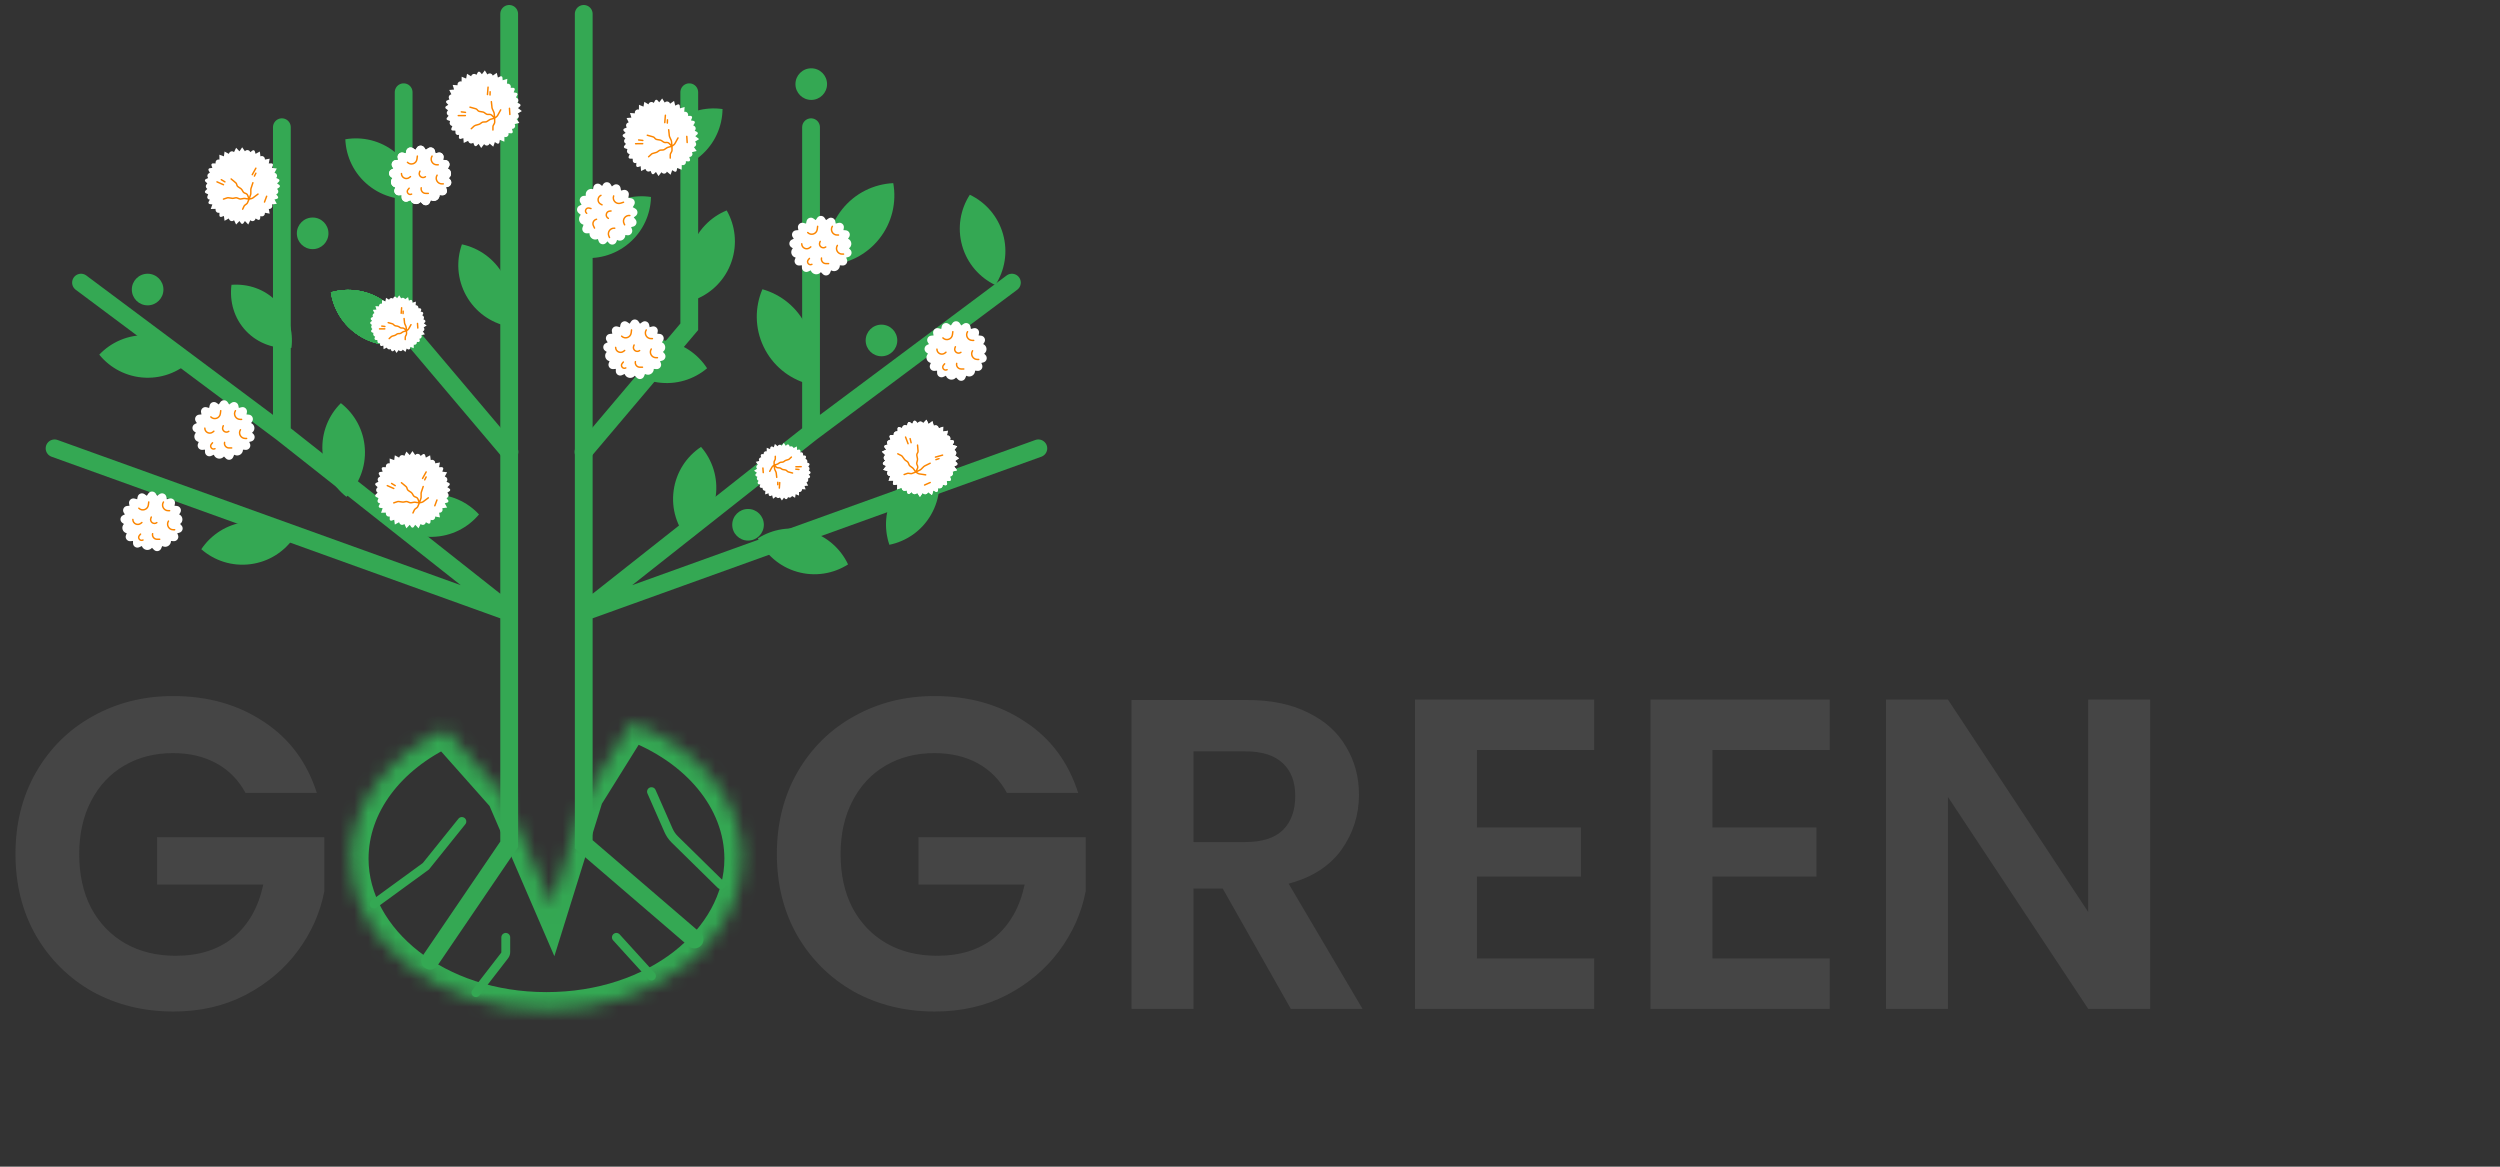 <svg width="180" height="84" viewBox="0 0 180 84" fill="none" xmlns="http://www.w3.org/2000/svg">
<rect x="0" y="0" width="180" height="84" fill="#333333" stroke="none"/>
<mask id="path-1-inside-1_116_424" fill="white">
<path fill-rule="evenodd" clip-rule="evenodd" d="M36.339 57.334L39.721 65.168L42.163 57.334L45.47 52.029C50.184 53.789 53.435 57.517 53.435 61.831C53.435 67.84 47.127 72.712 39.345 72.712C31.563 72.712 25.255 67.84 25.255 61.831C25.255 57.88 27.983 54.42 32.063 52.514L36.339 57.334Z"/>
</mask>
<path d="M39.721 65.168L38.546 65.675L39.915 68.846L40.943 65.548L39.721 65.168ZM36.339 57.334L37.514 56.826L37.433 56.638L37.297 56.484L36.339 57.334ZM42.163 57.334L41.077 56.656L40.99 56.796L40.941 56.953L42.163 57.334ZM45.47 52.029L45.918 50.83L44.938 50.465L44.385 51.352L45.47 52.029ZM32.063 52.514L33.02 51.665L32.387 50.951L31.521 51.355L32.063 52.514ZM40.896 64.66L37.514 56.826L35.164 57.841L38.546 65.675L40.896 64.66ZM40.941 56.953L38.499 64.787L40.943 65.548L43.385 57.714L40.941 56.953ZM44.385 51.352L41.077 56.656L43.249 58.011L46.556 52.706L44.385 51.352ZM45.023 53.228C49.412 54.867 52.156 58.217 52.156 61.831H54.715C54.715 56.816 50.956 52.711 45.918 50.83L45.023 53.228ZM52.156 61.831C52.156 66.845 46.748 71.432 39.345 71.432V73.991C47.507 73.991 54.715 68.835 54.715 61.831H52.156ZM39.345 71.432C31.943 71.432 26.535 66.845 26.535 61.831H23.975C23.975 68.835 31.184 73.991 39.345 73.991V71.432ZM26.535 61.831C26.535 58.518 28.831 55.436 32.605 53.674L31.521 51.355C27.134 53.404 23.975 57.241 23.975 61.831H26.535ZM37.297 56.484L33.02 51.665L31.106 53.364L35.382 58.183L37.297 56.484Z" fill="#34A853" mask="url(#path-1-inside-1_116_424)"/>
<path d="M42.029 44.069L74.761 32.281M42.029 44.069L58.395 31.148M42.029 44.069V1M42.029 44.069V60.788L50.008 67.643M72.857 20.349L58.395 31.148M58.395 31.148V9.16" stroke="#34A853" stroke-width="1.28" stroke-linecap="round"/>
<path d="M42.011 32.536L49.627 23.529V6.641" stroke="#34A853" stroke-width="1.28" stroke-linecap="round"/>
<path d="M36.661 44.069L3.929 32.281M36.661 44.069L20.295 31.148M36.661 44.069V1M36.661 44.069V60.788L30.967 69.166M5.833 20.349L20.295 31.148M20.295 31.148V9.16" stroke="#34A853" stroke-width="1.28" stroke-linecap="round"/>
<path d="M36.679 32.536L29.063 23.529V6.641" stroke="#34A853" stroke-width="1.28" stroke-linecap="round"/>
<path d="M26.935 65.088L30.664 62.37L33.255 59.147M51.9 63.697L48.589 60.444C48.396 60.255 48.242 60.031 48.133 59.785L46.907 56.998M46.907 70.271L44.379 67.49M34.266 71.471L36.327 68.805C36.384 68.731 36.415 68.639 36.415 68.546V67.49" stroke="#34A853" stroke-width="0.637" stroke-linecap="round"/>
<circle cx="58.41" cy="6.056" r="1.138" fill="#34A853"/>
<circle cx="63.466" cy="24.513" r="1.138" fill="#34A853"/>
<circle cx="10.629" cy="20.847" r="1.138" fill="#34A853"/>
<circle cx="22.511" cy="16.8" r="1.138" fill="#34A853"/>
<circle cx="53.859" cy="37.784" r="1.138" fill="#34A853"/>
<path fill-rule="evenodd" clip-rule="evenodd" d="M59.619 19.088C59.372 17.716 59.695 16.249 60.632 15.073C61.567 13.898 62.923 13.254 64.314 13.186C64.561 14.557 64.238 16.024 63.302 17.201C62.366 18.376 61.01 19.02 59.619 19.088Z" fill="#34A853"/>
<path fill-rule="evenodd" clip-rule="evenodd" d="M71.665 20.525C70.538 19.987 69.641 18.985 69.275 17.689C68.909 16.393 69.149 15.07 69.827 14.022C70.954 14.56 71.852 15.562 72.218 16.858C72.584 18.154 72.343 19.477 71.665 20.525Z" fill="#34A853"/>
<path fill-rule="evenodd" clip-rule="evenodd" d="M23.825 21.048C25.025 20.703 26.361 20.856 27.495 21.582C28.629 22.308 29.328 23.458 29.516 24.692C28.317 25.037 26.98 24.883 25.846 24.157C24.712 23.431 24.014 22.282 23.825 21.048Z" fill="#34A853"/>
<path fill-rule="evenodd" clip-rule="evenodd" d="M23.825 21.048C25.025 20.703 26.361 20.856 27.495 21.582C28.629 22.308 29.328 23.458 29.516 24.692C28.317 25.037 26.98 24.883 25.846 24.157C24.712 23.431 24.014 22.282 23.825 21.048Z" fill="#34A853"/>
<path fill-rule="evenodd" clip-rule="evenodd" d="M23.825 21.048C25.025 20.703 26.361 20.856 27.495 21.582C28.629 22.308 29.328 23.458 29.516 24.692C28.317 25.037 26.98 24.883 25.846 24.157C24.712 23.431 24.014 22.282 23.825 21.048Z" fill="#34A853"/>
<path fill-rule="evenodd" clip-rule="evenodd" d="M23.825 21.048C25.025 20.703 26.361 20.856 27.495 21.582C28.629 22.308 29.328 23.458 29.516 24.692C28.317 25.037 26.98 24.883 25.846 24.157C24.712 23.431 24.014 22.282 23.825 21.048Z" fill="#34A853"/>
<path fill-rule="evenodd" clip-rule="evenodd" d="M23.825 21.048C25.025 20.703 26.361 20.856 27.495 21.582C28.629 22.308 29.328 23.458 29.516 24.692C28.317 25.037 26.98 24.883 25.846 24.157C24.712 23.431 24.014 22.282 23.825 21.048Z" fill="#34A853"/>
<path fill-rule="evenodd" clip-rule="evenodd" d="M23.825 21.048C25.025 20.703 26.361 20.856 27.495 21.582C28.629 22.308 29.328 23.458 29.516 24.692C28.317 25.037 26.98 24.883 25.846 24.157C24.712 23.431 24.014 22.282 23.825 21.048Z" fill="#34A853"/>
<path fill-rule="evenodd" clip-rule="evenodd" d="M23.825 21.048C25.025 20.703 26.361 20.856 27.495 21.582C28.629 22.308 29.328 23.458 29.516 24.692C28.317 25.037 26.98 24.883 25.846 24.157C24.712 23.431 24.014 22.282 23.825 21.048Z" fill="#34A853"/>
<path fill-rule="evenodd" clip-rule="evenodd" d="M23.825 21.048C25.025 20.703 26.361 20.856 27.495 21.582C28.629 22.308 29.328 23.458 29.516 24.692C28.317 25.037 26.98 24.883 25.846 24.157C24.712 23.431 24.014 22.282 23.825 21.048Z" fill="#34A853"/>
<path fill-rule="evenodd" clip-rule="evenodd" d="M20.983 25.051C21.136 23.851 20.794 22.631 19.934 21.726C19.074 20.821 17.873 20.416 16.667 20.507C16.514 21.707 16.856 22.927 17.716 23.832C18.576 24.738 19.776 25.143 20.983 25.051Z" fill="#34A853"/>
<path fill-rule="evenodd" clip-rule="evenodd" d="M54.568 38.762C55.62 38.09 56.945 37.857 58.239 38.23C59.532 38.604 60.529 39.508 61.06 40.637C60.008 41.309 58.683 41.542 57.39 41.168C56.096 40.794 55.1 39.891 54.568 38.762Z" fill="#34A853"/>
<path fill-rule="evenodd" clip-rule="evenodd" d="M64.035 39.224C65.258 38.974 66.372 38.219 67.04 37.051C67.709 35.882 67.796 34.54 67.391 33.359C66.168 33.609 65.055 34.364 64.386 35.533C63.717 36.701 63.631 38.043 64.035 39.224Z" fill="#34A853"/>
<path fill-rule="evenodd" clip-rule="evenodd" d="M50.909 26.516C49.956 27.322 48.673 27.729 47.342 27.531C46.01 27.332 44.902 26.57 44.225 25.521C45.178 24.715 46.46 24.308 47.792 24.506C49.124 24.704 50.232 25.468 50.909 26.516Z" fill="#34A853"/>
<path fill-rule="evenodd" clip-rule="evenodd" d="M13.902 25.794C13.114 24.826 11.929 24.188 10.583 24.136C9.237 24.084 8.007 24.63 7.147 25.535C7.935 26.504 9.12 27.142 10.466 27.194C11.812 27.245 13.042 26.7 13.902 25.794Z" fill="#34A853"/>
<path fill-rule="evenodd" clip-rule="evenodd" d="M14.493 39.544C15.188 38.507 16.31 37.763 17.645 37.587C18.98 37.412 20.255 37.842 21.195 38.664C20.499 39.701 19.378 40.445 18.043 40.62C16.708 40.796 15.433 40.367 14.493 39.544Z" fill="#34A853"/>
<path fill-rule="evenodd" clip-rule="evenodd" d="M24.542 29.026C25.527 29.794 26.19 30.965 26.27 32.309C26.35 33.653 25.831 34.894 24.945 35.772C23.96 35.005 23.297 33.834 23.217 32.489C23.137 31.146 23.655 29.905 24.542 29.026Z" fill="#34A853"/>
<path fill-rule="evenodd" clip-rule="evenodd" d="M24.863 10.028C24.914 11.275 25.481 12.496 26.528 13.343C27.574 14.19 28.886 14.491 30.116 14.281C30.066 13.033 29.499 11.813 28.452 10.966C27.405 10.118 26.094 9.818 24.863 10.028Z" fill="#34A853"/>
<path fill-rule="evenodd" clip-rule="evenodd" d="M27.731 37.209C28.532 36.251 29.725 35.629 31.071 35.595C32.417 35.561 33.64 36.122 34.488 37.039C33.688 37.997 32.494 38.619 31.148 38.653C29.802 38.687 28.579 38.126 27.731 37.209Z" fill="#34A853"/>
<path fill-rule="evenodd" clip-rule="evenodd" d="M41.697 18.531C41.724 17.283 42.269 16.052 43.3 15.185C44.331 14.319 45.637 13.995 46.871 14.182C46.843 15.431 46.299 16.662 45.268 17.528C44.237 18.394 42.931 18.718 41.697 18.531Z" fill="#34A853"/>
<path fill-rule="evenodd" clip-rule="evenodd" d="M50.123 21.54C49.504 20.456 49.338 19.121 49.776 17.847C50.215 16.574 51.167 15.624 52.322 15.15C52.94 16.235 53.106 17.57 52.668 18.843C52.23 20.116 51.277 21.066 50.123 21.54Z" fill="#34A853"/>
<path fill-rule="evenodd" clip-rule="evenodd" d="M49.56 38.872C48.743 37.928 48.32 36.65 48.503 35.316C48.685 33.982 49.435 32.865 50.475 32.176C51.293 33.12 51.715 34.397 51.533 35.731C51.35 37.065 50.6 38.182 49.56 38.872Z" fill="#34A853"/>
<path fill-rule="evenodd" clip-rule="evenodd" d="M46.89 12.248C46.906 10.999 47.439 9.764 48.462 8.888C49.485 8.012 50.788 7.675 52.023 7.851C52.007 9.1 51.474 10.335 50.452 11.211C49.429 12.087 48.126 12.424 46.89 12.248Z" fill="#34A853"/>
<path fill-rule="evenodd" clip-rule="evenodd" d="M36.548 23.494C35.328 23.231 34.223 22.463 33.567 21.287C32.912 20.111 32.84 18.768 33.258 17.592C34.478 17.855 35.583 18.622 36.239 19.799C36.894 20.974 36.966 22.318 36.548 23.494Z" fill="#34A853"/>
<path fill-rule="evenodd" clip-rule="evenodd" d="M58.144 27.63C58.692 26.349 58.706 24.847 58.059 23.491C57.411 22.136 56.234 21.204 54.894 20.825C54.346 22.106 54.331 23.607 54.979 24.963C55.627 26.319 56.804 27.251 58.144 27.63Z" fill="#34A853"/>
<path d="M30.019 10.629C30.145 10.438 30.425 10.438 30.55 10.629L30.658 10.791L30.823 10.674C31.012 10.541 31.275 10.646 31.32 10.873L31.353 11.042L31.54 10.992C31.769 10.931 31.982 11.132 31.934 11.364L31.904 11.51L32.074 11.524C32.316 11.544 32.448 11.817 32.312 12.019L32.237 12.131L32.244 12.135C32.524 12.263 32.558 12.646 32.306 12.822V12.822L32.401 12.918C32.573 13.093 32.491 13.388 32.254 13.45L32.102 13.49L32.156 13.62C32.249 13.841 32.073 14.082 31.834 14.06L31.652 14.044V14.044C31.653 14.352 31.333 14.557 31.054 14.427L31.018 14.41L30.948 14.58C30.86 14.792 30.584 14.845 30.425 14.681L30.285 14.537L30.257 14.565C30.044 14.784 29.677 14.713 29.56 14.431L29.551 14.41L29.37 14.494C29.158 14.593 28.916 14.438 28.916 14.205L28.917 14.044L28.735 14.06C28.496 14.082 28.32 13.841 28.413 13.62L28.468 13.49L28.445 13.484C28.15 13.407 28.049 13.04 28.263 12.822V12.822L28.15 12.743C27.948 12.602 27.975 12.295 28.199 12.193L28.332 12.131L28.257 12.019C28.122 11.817 28.253 11.544 28.495 11.524L28.665 11.51L28.635 11.364C28.587 11.132 28.801 10.931 29.029 10.992L29.216 11.042L29.25 10.873C29.294 10.646 29.558 10.541 29.746 10.674L29.912 10.791L30.019 10.629Z" fill="white"/>
<path d="M31.109 11.24V11.24C30.936 11.512 31.133 11.867 31.454 11.866L31.553 11.865" stroke="#34A853" stroke-width="0.106" stroke-linecap="round"/>
<path d="M31.471 12.613V12.613C31.298 12.885 31.494 13.24 31.816 13.239L31.915 13.238" stroke="#34A853" stroke-width="0.106" stroke-linecap="round"/>
<path d="M30.328 13.521V13.521C30.281 13.727 30.437 13.923 30.648 13.923L30.838 13.923" stroke="#34A853" stroke-width="0.106" stroke-linecap="round"/>
<path d="M29.336 11.687V11.687C29.571 11.927 29.98 11.79 30.022 11.456L30.05 11.238" stroke="#34A853" stroke-width="0.106" stroke-linecap="round"/>
<path d="M30.234 12.324L30.204 12.4C30.099 12.663 30.407 12.896 30.631 12.725V12.725" stroke="#34A853" stroke-width="0.106" stroke-linecap="round"/>
<path d="M29.459 13.551L29.374 13.653C29.226 13.831 29.431 14.083 29.636 13.976V13.976" stroke="#34A853" stroke-width="0.106" stroke-linecap="round"/>
<path d="M28.905 12.496V12.496C28.903 12.795 29.248 12.963 29.481 12.776L29.555 12.717" stroke="#34A853" stroke-width="0.106" stroke-linecap="round"/>
<path d="M30.019 10.629C30.145 10.438 30.425 10.438 30.55 10.629L30.658 10.791L30.823 10.674C31.012 10.541 31.275 10.646 31.32 10.873L31.353 11.042L31.54 10.992C31.769 10.931 31.982 11.132 31.934 11.364L31.904 11.51L32.074 11.524C32.316 11.544 32.448 11.817 32.312 12.019L32.237 12.131L32.244 12.135C32.524 12.263 32.558 12.646 32.306 12.822V12.822L32.401 12.918C32.573 13.093 32.491 13.388 32.254 13.45L32.102 13.49L32.156 13.62C32.249 13.841 32.073 14.082 31.834 14.06L31.652 14.044V14.044C31.653 14.352 31.333 14.557 31.054 14.427L31.018 14.41L30.948 14.58C30.86 14.792 30.584 14.845 30.425 14.681L30.285 14.537L30.257 14.565C30.044 14.784 29.677 14.713 29.56 14.431L29.551 14.41L29.37 14.494C29.158 14.593 28.916 14.438 28.916 14.205L28.917 14.044L28.735 14.06C28.496 14.082 28.32 13.841 28.413 13.62L28.468 13.49L28.445 13.484C28.15 13.407 28.049 13.04 28.263 12.822V12.822L28.15 12.743C27.948 12.602 27.975 12.295 28.199 12.193L28.332 12.131L28.257 12.019C28.122 11.817 28.253 11.544 28.495 11.524L28.665 11.51L28.635 11.364C28.587 11.132 28.801 10.931 29.029 10.992L29.216 11.042L29.25 10.873C29.294 10.646 29.558 10.541 29.746 10.674L29.912 10.791L30.019 10.629Z" fill="white"/>
<path d="M31.109 11.24V11.24C30.936 11.512 31.133 11.867 31.454 11.866L31.553 11.865" stroke="#FB8500" stroke-width="0.106" stroke-linecap="round"/>
<path d="M31.471 12.613V12.613C31.298 12.885 31.494 13.24 31.816 13.239L31.915 13.238" stroke="#FB8500" stroke-width="0.106" stroke-linecap="round"/>
<path d="M30.328 13.521V13.521C30.281 13.727 30.437 13.923 30.648 13.923L30.838 13.923" stroke="#FB8500" stroke-width="0.106" stroke-linecap="round"/>
<path d="M29.336 11.687V11.687C29.571 11.927 29.98 11.79 30.022 11.456L30.05 11.238" stroke="#FB8500" stroke-width="0.106" stroke-linecap="round"/>
<path d="M30.234 12.324L30.204 12.4C30.099 12.663 30.407 12.896 30.631 12.725V12.725" stroke="#FB8500" stroke-width="0.106" stroke-linecap="round"/>
<path d="M29.459 13.551L29.374 13.653C29.226 13.831 29.431 14.083 29.636 13.976V13.976" stroke="#FB8500" stroke-width="0.106" stroke-linecap="round"/>
<path d="M28.905 12.496V12.496C28.903 12.795 29.248 12.963 29.481 12.776L29.555 12.717" stroke="#FB8500" stroke-width="0.106" stroke-linecap="round"/>
<path d="M45.44 23.145C45.566 22.954 45.846 22.954 45.972 23.145L46.079 23.307L46.245 23.19C46.433 23.056 46.697 23.162 46.741 23.388L46.775 23.558L46.961 23.508C47.19 23.447 47.403 23.647 47.356 23.879L47.326 24.026L47.495 24.04C47.738 24.06 47.869 24.333 47.734 24.535L47.658 24.647L47.666 24.65C47.945 24.779 47.98 25.162 47.727 25.338V25.338L47.822 25.434C47.994 25.609 47.913 25.904 47.676 25.966L47.523 26.006L47.578 26.135C47.671 26.357 47.495 26.598 47.255 26.576L47.074 26.56V26.56C47.075 26.868 46.755 27.073 46.475 26.942L46.439 26.925L46.369 27.096C46.282 27.308 46.006 27.361 45.846 27.197L45.706 27.053L45.679 27.081C45.466 27.3 45.098 27.229 44.981 26.947L44.973 26.925L44.791 27.01C44.58 27.109 44.337 26.954 44.338 26.72L44.339 26.56L44.157 26.576C43.917 26.598 43.741 26.357 43.834 26.135L43.889 26.006L43.867 26C43.572 25.923 43.471 25.555 43.685 25.338V25.338L43.571 25.259C43.369 25.118 43.397 24.811 43.62 24.708L43.754 24.647L43.678 24.535C43.543 24.333 43.674 24.06 43.917 24.04L44.086 24.026L44.056 23.879C44.009 23.647 44.222 23.447 44.451 23.508L44.638 23.558L44.671 23.388C44.715 23.162 44.979 23.056 45.167 23.19L45.333 23.307L45.44 23.145Z" fill="white"/>
<path d="M46.53 23.756V23.756C46.358 24.028 46.554 24.383 46.876 24.381L46.974 24.381" stroke="#FB8500" stroke-width="0.106" stroke-linecap="round"/>
<path d="M46.892 25.129V25.129C46.719 25.401 46.915 25.756 47.237 25.754L47.336 25.754" stroke="#FB8500" stroke-width="0.106" stroke-linecap="round"/>
<path d="M45.749 26.037V26.037C45.702 26.243 45.858 26.439 46.069 26.439L46.259 26.439" stroke="#FB8500" stroke-width="0.106" stroke-linecap="round"/>
<path d="M44.757 24.203V24.203C44.992 24.443 45.401 24.305 45.444 23.972L45.471 23.754" stroke="#FB8500" stroke-width="0.106" stroke-linecap="round"/>
<path d="M45.656 24.84L45.625 24.916C45.521 25.178 45.828 25.412 46.053 25.241V25.241" stroke="#FB8500" stroke-width="0.106" stroke-linecap="round"/>
<path d="M44.881 26.066L44.796 26.169C44.648 26.347 44.852 26.599 45.057 26.491V26.491" stroke="#FB8500" stroke-width="0.106" stroke-linecap="round"/>
<path d="M44.326 25.012V25.012C44.324 25.311 44.669 25.478 44.903 25.292L44.977 25.233" stroke="#FB8500" stroke-width="0.106" stroke-linecap="round"/>
<path d="M45.432 14.27C45.658 14.302 45.778 14.555 45.659 14.751L45.559 14.917L45.735 15.016C45.937 15.13 45.954 15.413 45.769 15.55L45.63 15.653L45.755 15.8C45.908 15.981 45.818 16.259 45.588 16.316L45.443 16.351L45.503 16.511C45.588 16.738 45.398 16.974 45.157 16.938L45.024 16.918L45.024 16.926C45.027 17.233 44.696 17.428 44.428 17.276V17.276L44.382 17.402C44.298 17.633 43.996 17.686 43.839 17.498L43.738 17.377L43.644 17.482C43.484 17.661 43.191 17.605 43.108 17.379L43.044 17.208V17.208C42.766 17.341 42.445 17.139 42.443 16.831L42.443 16.791L42.258 16.801C42.029 16.812 41.863 16.586 41.944 16.371L42.014 16.183L41.977 16.17C41.687 16.072 41.594 15.709 41.8 15.483L41.815 15.466L41.661 15.338C41.481 15.189 41.517 14.903 41.729 14.804L41.874 14.736L41.781 14.579C41.66 14.372 41.802 14.11 42.042 14.099L42.182 14.093L42.178 14.07C42.121 13.771 42.41 13.522 42.698 13.623V13.623L42.721 13.486C42.762 13.243 43.051 13.136 43.24 13.295L43.352 13.389L43.422 13.273C43.546 13.064 43.849 13.066 43.971 13.276L44.056 13.423L44.175 13.334C44.365 13.191 44.638 13.298 44.68 13.531L44.715 13.721L44.882 13.679C45.106 13.622 45.314 13.815 45.274 14.043L45.239 14.243L45.432 14.27Z" fill="white"/>
<path d="M45.348 15.518V15.518C45.028 15.478 44.791 15.807 44.93 16.098L44.973 16.186" stroke="#FB8500" stroke-width="0.106" stroke-linecap="round"/>
<path d="M44.261 16.432V16.432C43.942 16.392 43.705 16.721 43.844 17.012L43.886 17.101" stroke="#FB8500" stroke-width="0.106" stroke-linecap="round"/>
<path d="M42.95 15.787V15.787C42.744 15.832 42.633 16.057 42.724 16.248L42.805 16.42" stroke="#FB8500" stroke-width="0.106" stroke-linecap="round"/>
<path d="M44.183 14.107V14.107C44.067 14.423 44.366 14.733 44.686 14.629L44.894 14.561" stroke="#FB8500" stroke-width="0.106" stroke-linecap="round"/>
<path d="M43.993 15.191L43.911 15.197C43.629 15.214 43.55 15.592 43.801 15.722V15.722" stroke="#FB8500" stroke-width="0.106" stroke-linecap="round"/>
<path d="M42.551 15.016L42.422 14.982C42.198 14.925 42.057 15.218 42.242 15.357V15.357" stroke="#FB8500" stroke-width="0.106" stroke-linecap="round"/>
<path d="M43.268 14.065V14.065C42.997 14.19 42.993 14.574 43.262 14.705L43.347 14.747" stroke="#FB8500" stroke-width="0.106" stroke-linecap="round"/>
<path d="M15.861 28.959C15.987 28.769 16.267 28.769 16.393 28.959L16.5 29.122L16.666 29.004C16.854 28.871 17.118 28.976 17.163 29.203L17.196 29.372L17.382 29.322C17.611 29.261 17.825 29.462 17.777 29.694L17.747 29.84L17.917 29.854C18.159 29.874 18.29 30.147 18.155 30.349L18.08 30.461L18.087 30.465C18.366 30.593 18.401 30.977 18.148 31.153V31.153L18.243 31.248C18.415 31.423 18.334 31.718 18.097 31.78L17.944 31.82L17.999 31.95C18.092 32.171 17.916 32.412 17.677 32.391L17.495 32.374V32.374C17.496 32.682 17.176 32.887 16.897 32.757L16.861 32.74L16.79 32.91C16.703 33.122 16.427 33.175 16.267 33.011L16.127 32.867L16.1 32.895C15.887 33.114 15.519 33.044 15.403 32.761L15.394 32.74L15.213 32.824C15.001 32.923 14.758 32.768 14.759 32.535L14.76 32.374L14.578 32.391C14.339 32.412 14.163 32.171 14.256 31.95L14.31 31.82L14.288 31.814C13.993 31.737 13.892 31.37 14.106 31.153V31.153L13.992 31.073C13.79 30.932 13.818 30.625 14.042 30.523L14.175 30.461L14.1 30.349C13.964 30.147 14.096 29.874 14.338 29.854L14.507 29.84L14.477 29.694C14.43 29.462 14.643 29.261 14.872 29.322L15.059 29.372L15.092 29.203C15.137 28.976 15.4 28.871 15.589 29.004L15.754 29.122L15.861 28.959Z" fill="white"/>
<path d="M16.952 29.57V29.57C16.779 29.842 16.975 30.197 17.297 30.196L17.396 30.195" stroke="#FB8500" stroke-width="0.106" stroke-linecap="round"/>
<path d="M17.313 30.943V30.943C17.14 31.215 17.337 31.57 17.659 31.569L17.757 31.568" stroke="#FB8500" stroke-width="0.106" stroke-linecap="round"/>
<path d="M16.17 31.852V31.852C16.123 32.057 16.279 32.253 16.49 32.253L16.681 32.253" stroke="#FB8500" stroke-width="0.106" stroke-linecap="round"/>
<path d="M15.179 30.017V30.017C15.414 30.257 15.823 30.12 15.865 29.786L15.893 29.568" stroke="#FB8500" stroke-width="0.106" stroke-linecap="round"/>
<path d="M16.077 30.654L16.047 30.73C15.942 30.993 16.25 31.227 16.474 31.055V31.055" stroke="#FB8500" stroke-width="0.106" stroke-linecap="round"/>
<path d="M15.302 31.881L15.217 31.983C15.069 32.161 15.273 32.413 15.478 32.306V32.306" stroke="#FB8500" stroke-width="0.106" stroke-linecap="round"/>
<path d="M14.748 30.826V30.826C14.745 31.125 15.091 31.293 15.324 31.106L15.398 31.047" stroke="#FB8500" stroke-width="0.106" stroke-linecap="round"/>
<path d="M68.573 23.272C68.698 23.081 68.978 23.081 69.104 23.272L69.211 23.434L69.377 23.317C69.566 23.183 69.829 23.289 69.874 23.515L69.907 23.685L70.094 23.635C70.322 23.573 70.536 23.774 70.488 24.006L70.458 24.152L70.628 24.167C70.87 24.187 71.001 24.46 70.866 24.662L70.791 24.774L70.798 24.777C71.078 24.906 71.112 25.289 70.86 25.465V25.465L70.954 25.561C71.126 25.735 71.045 26.031 70.808 26.093L70.655 26.133L70.71 26.262C70.803 26.484 70.627 26.724 70.388 26.703L70.206 26.687V26.687C70.207 26.995 69.887 27.2 69.608 27.069L69.572 27.052L69.501 27.223C69.414 27.435 69.138 27.488 68.978 27.324L68.838 27.18L68.811 27.208C68.598 27.427 68.23 27.356 68.114 27.073L68.105 27.052L67.924 27.137C67.712 27.236 67.469 27.081 67.47 26.847L67.471 26.687L67.289 26.703C67.05 26.724 66.874 26.484 66.967 26.262L67.021 26.133L66.999 26.127C66.704 26.05 66.603 25.682 66.817 25.465V25.465L66.704 25.386C66.501 25.245 66.529 24.938 66.753 24.835L66.886 24.774L66.811 24.662C66.675 24.46 66.807 24.187 67.049 24.167L67.219 24.152L67.189 24.006C67.141 23.774 67.354 23.573 67.583 23.635L67.77 23.685L67.803 23.515C67.848 23.289 68.111 23.183 68.3 23.317L68.465 23.434L68.573 23.272Z" fill="white"/>
<path d="M69.663 23.883V23.883C69.49 24.154 69.686 24.51 70.008 24.508L70.107 24.508" stroke="#FB8500" stroke-width="0.106" stroke-linecap="round"/>
<path d="M70.024 25.256V25.256C69.852 25.528 70.048 25.883 70.37 25.881L70.468 25.881" stroke="#FB8500" stroke-width="0.106" stroke-linecap="round"/>
<path d="M68.788 24.967L68.758 25.043C68.653 25.305 68.961 25.539 69.185 25.368V25.368" stroke="#FB8500" stroke-width="0.106" stroke-linecap="round"/>
<path d="M68.881 26.164V26.164C68.834 26.369 68.99 26.566 69.201 26.566L69.392 26.566" stroke="#FB8500" stroke-width="0.106" stroke-linecap="round"/>
<path d="M67.889 24.329V24.329C68.125 24.57 68.534 24.432 68.576 24.099L68.604 23.881" stroke="#FB8500" stroke-width="0.106" stroke-linecap="round"/>
<path d="M68.013 26.193L67.928 26.296C67.78 26.474 67.984 26.726 68.189 26.618V26.618" stroke="#FB8500" stroke-width="0.106" stroke-linecap="round"/>
<path d="M67.459 25.139V25.139C67.457 25.437 67.802 25.605 68.035 25.419L68.109 25.36" stroke="#FB8500" stroke-width="0.106" stroke-linecap="round"/>
<path d="M58.839 15.686C58.965 15.495 59.245 15.495 59.371 15.686L59.478 15.848L59.644 15.731C59.832 15.598 60.096 15.703 60.14 15.929L60.174 16.099L60.36 16.049C60.589 15.988 60.802 16.188 60.755 16.421L60.725 16.567L60.895 16.581C61.137 16.601 61.268 16.874 61.133 17.076L61.057 17.188L61.065 17.191C61.344 17.32 61.379 17.703 61.126 17.879V17.879L61.221 17.975C61.393 18.15 61.312 18.445 61.075 18.507L60.922 18.547L60.977 18.676C61.07 18.898 60.894 19.139 60.654 19.117L60.472 19.101V19.101C60.474 19.409 60.154 19.614 59.874 19.483L59.838 19.466L59.768 19.637C59.681 19.849 59.405 19.902 59.245 19.738L59.105 19.594L59.078 19.622C58.865 19.841 58.497 19.77 58.38 19.488L58.372 19.466L58.19 19.551C57.979 19.65 57.736 19.495 57.737 19.261L57.737 19.101L57.556 19.117C57.316 19.139 57.14 18.898 57.233 18.676L57.288 18.547L57.266 18.541C56.971 18.464 56.87 18.096 57.084 17.879V17.879L56.97 17.8C56.768 17.659 56.796 17.352 57.019 17.249L57.153 17.188L57.077 17.076C56.942 16.874 57.073 16.601 57.316 16.581L57.485 16.567L57.455 16.421C57.408 16.188 57.621 15.988 57.85 16.049L58.036 16.099L58.07 15.929C58.114 15.703 58.378 15.598 58.566 15.731L58.732 15.848L58.839 15.686Z" fill="white"/>
<path d="M59.929 16.297V16.297C59.757 16.569 59.953 16.924 60.275 16.922L60.373 16.922" stroke="#FB8500" stroke-width="0.106" stroke-linecap="round"/>
<path d="M60.291 17.67V17.67C60.118 17.942 60.314 18.297 60.636 18.295L60.735 18.295" stroke="#FB8500" stroke-width="0.106" stroke-linecap="round"/>
<path d="M59.148 18.578V18.578C59.101 18.784 59.257 18.98 59.468 18.98L59.658 18.98" stroke="#FB8500" stroke-width="0.106" stroke-linecap="round"/>
<path d="M57.725 17.553V17.553C57.723 17.852 58.068 18.019 58.302 17.833L58.376 17.774" stroke="#FB8500" stroke-width="0.106" stroke-linecap="round"/>
<path d="M58.156 16.744V16.744C58.391 16.984 58.8 16.846 58.843 16.513L58.87 16.295" stroke="#FB8500" stroke-width="0.106" stroke-linecap="round"/>
<path d="M59.055 17.381L59.024 17.457C58.919 17.719 59.227 17.953 59.452 17.782V17.782" stroke="#FB8500" stroke-width="0.106" stroke-linecap="round"/>
<path d="M58.279 18.607L58.194 18.71C58.046 18.888 58.251 19.14 58.456 19.032V19.032" stroke="#FB8500" stroke-width="0.106" stroke-linecap="round"/>
<path d="M10.679 35.533C10.805 35.343 11.085 35.343 11.211 35.533L11.318 35.696L11.483 35.579C11.672 35.445 11.935 35.55 11.98 35.777L12.013 35.947L12.2 35.897C12.429 35.835 12.642 36.036 12.595 36.268L12.565 36.414L12.734 36.428C12.976 36.448 13.108 36.721 12.973 36.923L12.897 37.036L12.904 37.039C13.184 37.167 13.218 37.551 12.966 37.727V37.727L13.06 37.823C13.233 37.997 13.151 38.293 12.914 38.355L12.762 38.395L12.816 38.524C12.909 38.745 12.733 38.986 12.494 38.965L12.312 38.949V38.949C12.313 39.257 11.993 39.461 11.714 39.331L11.678 39.314L11.608 39.485C11.52 39.697 11.245 39.75 11.085 39.585L10.945 39.441L10.917 39.469C10.704 39.689 10.337 39.618 10.22 39.335L10.211 39.314L10.03 39.399C9.818 39.498 9.576 39.343 9.577 39.109L9.577 38.949L9.395 38.965C9.156 38.986 8.98 38.745 9.073 38.524L9.128 38.395L9.105 38.389C8.81 38.312 8.709 37.944 8.923 37.727V37.727L8.81 37.648C8.608 37.507 8.635 37.2 8.859 37.097L8.992 37.036L8.917 36.923C8.782 36.721 8.913 36.448 9.155 36.428L9.325 36.414L9.295 36.268C9.247 36.036 9.461 35.835 9.69 35.897L9.876 35.947L9.909 35.777C9.954 35.55 10.218 35.445 10.406 35.579L10.572 35.696L10.679 35.533Z" fill="white"/>
<path d="M11.769 36.145V36.145C11.596 36.416 11.793 36.772 12.114 36.77L12.213 36.77" stroke="#FB8500" stroke-width="0.106" stroke-linecap="round"/>
<path d="M12.13 37.518V37.518C11.958 37.789 12.154 38.145 12.476 38.143L12.575 38.143" stroke="#FB8500" stroke-width="0.106" stroke-linecap="round"/>
<path d="M10.988 38.426V38.426C10.941 38.631 11.097 38.827 11.308 38.827L11.498 38.827" stroke="#FB8500" stroke-width="0.106" stroke-linecap="round"/>
<path d="M9.996 36.591V36.591C10.231 36.832 10.64 36.694 10.682 36.361L10.71 36.143" stroke="#FB8500" stroke-width="0.106" stroke-linecap="round"/>
<path d="M10.894 37.228L10.864 37.305C10.759 37.567 11.067 37.801 11.291 37.629V37.629" stroke="#FB8500" stroke-width="0.106" stroke-linecap="round"/>
<path d="M10.119 38.455L10.034 38.557C9.886 38.735 10.091 38.988 10.295 38.88V38.88" stroke="#FB8500" stroke-width="0.106" stroke-linecap="round"/>
<path d="M9.565 37.4V37.4C9.563 37.699 9.908 37.867 10.141 37.68L10.215 37.621" stroke="#FB8500" stroke-width="0.106" stroke-linecap="round"/>
<path d="M17.437 10.605L17.635 10.893L17.657 10.87C17.751 10.77 17.914 10.784 17.989 10.9L18.025 10.955L18.18 10.836C18.239 10.791 18.325 10.819 18.346 10.891L18.401 11.077L18.708 10.91L18.753 11.256L18.799 11.243C18.928 11.207 19.058 11.298 19.069 11.432L19.073 11.489L19.416 11.425L19.352 11.768L19.547 11.763C19.621 11.761 19.674 11.834 19.649 11.905L19.585 12.088L19.93 12.133L19.764 12.44L19.823 12.466C19.947 12.52 19.989 12.676 19.908 12.786L19.886 12.816L20.062 12.899C20.129 12.931 20.143 13.021 20.089 13.072L19.948 13.206L20.108 13.316C20.169 13.358 20.169 13.449 20.108 13.491L19.948 13.601L19.99 13.654C20.079 13.764 20.037 13.929 19.906 13.983L19.886 13.992L20.005 14.146C20.05 14.205 20.022 14.291 19.95 14.312L19.764 14.367L19.93 14.674L19.585 14.719L19.599 14.783C19.632 14.927 19.511 15.06 19.364 15.041L19.352 15.039L19.416 15.382L19.073 15.319L19.069 15.379C19.059 15.531 18.897 15.624 18.761 15.555L18.753 15.551L18.728 15.743C18.718 15.817 18.637 15.859 18.572 15.823L18.401 15.73L18.383 15.781C18.33 15.928 18.142 15.97 18.032 15.859L18.025 15.852L17.875 16.167L17.635 15.914L17.525 16.074C17.483 16.136 17.392 16.136 17.35 16.074L17.24 15.914L17 16.167L16.849 15.852V15.852C16.746 15.967 16.559 15.934 16.499 15.792L16.474 15.73L16.167 15.897L16.122 15.551L15.938 15.616C15.868 15.641 15.795 15.587 15.797 15.513L15.802 15.319L15.757 15.324C15.628 15.339 15.516 15.236 15.52 15.106L15.522 15.039L15.174 15.048L15.29 14.719L15.098 14.694C15.024 14.684 14.982 14.604 15.018 14.538L15.111 14.367V14.367C14.984 14.382 14.886 14.257 14.932 14.137L14.989 13.992L14.813 13.908C14.746 13.876 14.732 13.786 14.786 13.735L14.927 13.601L14.895 13.575C14.803 13.499 14.792 13.363 14.87 13.273L14.927 13.206L14.786 13.072C14.732 13.021 14.746 12.931 14.813 12.899L14.989 12.816L14.963 12.776C14.893 12.668 14.934 12.523 15.05 12.468L15.111 12.44L15.018 12.269C14.982 12.204 15.024 12.123 15.098 12.113L15.29 12.088L15.225 11.905C15.2 11.834 15.254 11.761 15.328 11.763L15.522 11.768L15.52 11.701C15.516 11.573 15.627 11.47 15.755 11.484L15.802 11.489L15.793 11.14L16.122 11.256L16.167 10.91L16.474 11.077L16.508 11.009C16.569 10.889 16.726 10.855 16.831 10.94L16.849 10.955L17 10.64L17.24 10.893L17.437 10.605Z" fill="white"/>
<path d="M17.933 14.336L17.822 14.594C17.808 14.629 17.784 14.658 17.754 14.681L17.635 14.77C17.607 14.791 17.585 14.819 17.57 14.85L17.472 15.061M17.933 14.336L17.626 14.289C17.604 14.286 17.581 14.286 17.559 14.289L17.34 14.326C17.302 14.332 17.263 14.328 17.227 14.314L17.081 14.255C17.043 14.24 17.001 14.236 16.961 14.244L16.799 14.277C16.776 14.281 16.752 14.282 16.728 14.279L16.451 14.239C16.418 14.234 16.385 14.237 16.353 14.248L16.09 14.336M17.933 14.336L17.833 14.062C17.812 14.005 17.768 13.96 17.712 13.938L17.607 13.896C17.564 13.879 17.528 13.848 17.504 13.808L17.41 13.651C17.394 13.624 17.372 13.601 17.346 13.584L17.142 13.448C17.099 13.419 17.067 13.375 17.054 13.324L17.04 13.268C17.029 13.225 17.004 13.187 16.97 13.158L16.643 12.885M17.933 14.336L18.047 14.007C18.055 13.984 18.059 13.961 18.059 13.937V13.644C18.059 13.622 18.063 13.599 18.07 13.578L18.209 13.157M17.933 14.336L18.118 14.294C18.148 14.287 18.175 14.274 18.199 14.257L18.577 13.973" stroke="#FB8500" stroke-width="0.106" stroke-linecap="round"/>
<path d="M16.194 13.094L15.935 12.938M16.09 13.301L15.624 13.094M18.163 12.576L18.422 12.109M18.318 12.679L18.422 12.472M19.044 14.545L19.199 14.13" stroke="#FB8500" stroke-width="0.106" stroke-linecap="round"/>
<path d="M29.699 32.477L29.896 32.764L29.918 32.741C30.012 32.641 30.175 32.655 30.25 32.771L30.287 32.826L30.441 32.708C30.5 32.662 30.586 32.69 30.607 32.762L30.662 32.948L30.969 32.782L31.014 33.127L31.061 33.114C31.189 33.078 31.32 33.169 31.33 33.303L31.334 33.36L31.677 33.296L31.614 33.639L31.808 33.634C31.882 33.632 31.936 33.706 31.911 33.776L31.846 33.959L32.192 34.004L32.025 34.311L32.084 34.337C32.208 34.391 32.25 34.547 32.169 34.657L32.147 34.687L32.323 34.77C32.39 34.803 32.404 34.892 32.35 34.943L32.209 35.077L32.369 35.187C32.431 35.229 32.431 35.32 32.369 35.362L32.209 35.472L32.252 35.525C32.34 35.635 32.298 35.8 32.167 35.854L32.147 35.863L32.266 36.017C32.311 36.076 32.283 36.162 32.212 36.183L32.025 36.238L32.192 36.545L31.846 36.59L31.86 36.654C31.894 36.798 31.772 36.932 31.625 36.912L31.614 36.91L31.677 37.253L31.334 37.19L31.33 37.25C31.321 37.402 31.158 37.495 31.022 37.426L31.014 37.422L30.989 37.615C30.979 37.688 30.899 37.73 30.833 37.694L30.662 37.601L30.644 37.653C30.591 37.8 30.403 37.841 30.293 37.73L30.287 37.723L30.136 38.038L29.896 37.785L29.786 37.945C29.744 38.007 29.653 38.007 29.611 37.945L29.501 37.785L29.261 38.038L29.111 37.723V37.723C29.007 37.838 28.82 37.805 28.761 37.663L28.735 37.601L28.428 37.768L28.383 37.422L28.2 37.487C28.129 37.512 28.056 37.458 28.058 37.384L28.063 37.19L28.018 37.195C27.89 37.21 27.778 37.107 27.782 36.977L27.784 36.91L27.435 36.919L27.551 36.59L27.359 36.565C27.285 36.556 27.244 36.475 27.279 36.409L27.372 36.238V36.238C27.245 36.254 27.147 36.128 27.194 36.008L27.25 35.863L27.075 35.779C27.007 35.747 26.993 35.657 27.047 35.606L27.188 35.472L27.156 35.446C27.064 35.37 27.053 35.234 27.131 35.144L27.188 35.077L27.047 34.943C26.993 34.892 27.007 34.803 27.075 34.77L27.25 34.687L27.224 34.647C27.154 34.539 27.195 34.394 27.312 34.34L27.372 34.311L27.279 34.14C27.244 34.075 27.285 33.994 27.359 33.984L27.551 33.959L27.486 33.776C27.462 33.706 27.515 33.632 27.589 33.634L27.784 33.639L27.782 33.573C27.778 33.444 27.888 33.341 28.016 33.355L28.063 33.36L28.054 33.011L28.383 33.127L28.428 32.782L28.735 32.948L28.77 32.88C28.831 32.76 28.987 32.726 29.092 32.811L29.111 32.826L29.261 32.511L29.501 32.764L29.699 32.477Z" fill="white"/>
<path d="M30.194 36.207L30.084 36.465C30.069 36.5 30.046 36.529 30.016 36.552L29.897 36.641C29.869 36.662 29.846 36.69 29.831 36.721L29.733 36.932M30.194 36.207L29.887 36.16C29.865 36.157 29.843 36.157 29.821 36.16L29.602 36.197C29.563 36.203 29.524 36.199 29.488 36.185L29.343 36.127C29.304 36.111 29.262 36.107 29.222 36.115L29.061 36.148C29.037 36.153 29.013 36.153 28.989 36.15L28.712 36.11C28.679 36.105 28.646 36.108 28.615 36.119L28.351 36.207M30.194 36.207L30.094 35.933C30.073 35.876 30.029 35.831 29.973 35.809L29.869 35.767C29.826 35.75 29.789 35.719 29.765 35.679L29.671 35.522C29.655 35.495 29.633 35.472 29.607 35.455L29.403 35.319C29.36 35.29 29.329 35.246 29.316 35.195L29.301 35.139C29.29 35.096 29.266 35.058 29.232 35.029L28.904 34.756M30.194 36.207L30.308 35.878C30.316 35.855 30.32 35.832 30.32 35.808V35.516C30.32 35.493 30.324 35.47 30.331 35.449L30.47 35.028M30.194 36.207L30.38 36.165C30.409 36.158 30.436 36.146 30.46 36.128L30.839 35.844" stroke="#FB8500" stroke-width="0.106" stroke-linecap="round"/>
<path d="M28.455 34.965L28.196 34.809M28.351 35.172L27.885 34.965M30.424 34.447L30.683 33.98M30.579 34.55L30.683 34.343M31.305 36.416L31.46 36.001" stroke="#FB8500" stroke-width="0.106" stroke-linecap="round"/>
<path d="M68.244 31.012L68.178 31.354L68.21 31.353C68.347 31.35 68.451 31.476 68.422 31.611L68.408 31.675L68.601 31.702C68.674 31.712 68.715 31.793 68.679 31.858L68.585 32.029L68.919 32.13L68.705 32.405L68.747 32.429C68.863 32.495 68.89 32.651 68.802 32.753L68.764 32.796L69.051 32.995L68.762 33.191L68.902 33.326C68.956 33.377 68.941 33.467 68.874 33.498L68.698 33.581L68.908 33.859L68.573 33.956L68.596 34.016C68.644 34.143 68.563 34.282 68.428 34.302L68.391 34.307L68.455 34.49C68.48 34.561 68.426 34.634 68.351 34.632L68.157 34.625L68.191 34.816C68.204 34.89 68.14 34.953 68.067 34.939L67.876 34.903L67.868 34.97C67.852 35.111 67.705 35.196 67.575 35.141L67.555 35.133L67.528 35.325C67.518 35.399 67.437 35.44 67.372 35.404L67.201 35.31L67.1 35.644L66.825 35.43L66.79 35.485C66.711 35.61 66.53 35.617 66.441 35.498L66.434 35.489L66.235 35.776L66.039 35.487L65.994 35.526C65.879 35.627 65.698 35.576 65.652 35.431L65.649 35.422L65.494 35.54C65.435 35.585 65.349 35.556 65.328 35.485L65.274 35.298L65.225 35.321C65.083 35.386 64.921 35.282 64.923 35.126L64.923 35.116L64.594 35.231L64.605 34.882L64.414 34.916C64.34 34.929 64.277 34.865 64.291 34.792L64.327 34.601L63.978 34.608L64.097 34.28V34.28C63.943 34.286 63.834 34.13 63.894 33.988L63.92 33.926L63.586 33.825L63.8 33.55L63.625 33.465C63.558 33.433 63.545 33.343 63.599 33.292L63.741 33.159L63.706 33.131C63.605 33.05 63.599 32.898 63.694 32.81L63.743 32.764L63.492 32.522L63.808 32.374L63.69 32.219C63.645 32.16 63.674 32.074 63.745 32.053L63.932 31.999V31.999C63.832 31.919 63.853 31.761 63.97 31.71L64.114 31.648L64.05 31.465C64.026 31.394 64.079 31.321 64.154 31.323L64.348 31.33L64.344 31.289C64.334 31.17 64.423 31.066 64.542 31.058L64.629 31.052L64.625 30.858C64.624 30.783 64.698 30.731 64.768 30.756L64.95 30.822L64.96 30.776C64.988 30.65 65.12 30.578 65.241 30.622L65.304 30.645L65.36 30.459C65.382 30.387 65.468 30.36 65.527 30.406L65.68 30.525L65.765 30.35C65.797 30.283 65.887 30.27 65.938 30.324L66.071 30.466L66.117 30.418C66.206 30.324 66.356 30.331 66.437 30.431L66.466 30.468L66.708 30.217L66.856 30.532L67.134 30.322L67.231 30.657L67.304 30.634C67.432 30.593 67.566 30.68 67.579 30.815L67.582 30.839L67.912 30.724L67.9 31.073L68.244 31.012Z" fill="white"/>
<path d="M65.937 33.985L65.675 34.088C65.641 34.102 65.603 34.106 65.566 34.1L65.419 34.078C65.384 34.073 65.349 34.077 65.316 34.089L65.097 34.167M65.937 33.985L65.755 33.734C65.742 33.716 65.726 33.7 65.707 33.687L65.528 33.557C65.496 33.534 65.472 33.503 65.457 33.467L65.396 33.323C65.38 33.285 65.353 33.252 65.319 33.229L65.183 33.137C65.163 33.123 65.145 33.107 65.131 33.087L64.964 32.862C64.945 32.836 64.919 32.814 64.89 32.799L64.642 32.674M65.937 33.985L66.061 33.721C66.087 33.667 66.088 33.604 66.065 33.548L66.021 33.444C66.003 33.402 66 33.354 66.011 33.309L66.057 33.132C66.065 33.102 66.066 33.07 66.06 33.039L66.013 32.799C66.003 32.747 66.013 32.694 66.039 32.649L66.069 32.599C66.092 32.561 66.102 32.517 66.099 32.473L66.063 32.048M65.937 33.985L66.251 33.835C66.273 33.825 66.293 33.811 66.309 33.795L66.518 33.589C66.534 33.573 66.552 33.56 66.573 33.55L66.97 33.353M65.937 33.985L66.097 34.088C66.122 34.104 66.151 34.114 66.18 34.119L66.648 34.189" stroke="#FB8500" stroke-width="0.106" stroke-linecap="round"/>
<path d="M65.6 31.875L65.529 31.581M65.38 31.947L65.2 31.469M67.352 32.912L67.866 32.768M67.388 33.095L67.608 33.023M66.57 34.922L66.974 34.741" stroke="#FB8500" stroke-width="0.106" stroke-linecap="round"/>
<path d="M68.244 31.012L68.178 31.354L68.21 31.353C68.347 31.35 68.451 31.476 68.422 31.611L68.408 31.675L68.601 31.702C68.674 31.712 68.715 31.793 68.679 31.858L68.585 32.029L68.919 32.13L68.705 32.405L68.747 32.429C68.863 32.495 68.89 32.651 68.802 32.753L68.764 32.796L69.051 32.995L68.762 33.191L68.902 33.326C68.956 33.377 68.941 33.467 68.874 33.498L68.698 33.581L68.908 33.859L68.573 33.956L68.596 34.016C68.644 34.143 68.563 34.282 68.428 34.302L68.391 34.307L68.455 34.49C68.48 34.561 68.426 34.634 68.351 34.632L68.157 34.625L68.191 34.816C68.204 34.89 68.14 34.953 68.067 34.939L67.876 34.903L67.868 34.97C67.852 35.111 67.705 35.196 67.575 35.141L67.555 35.133L67.528 35.325C67.518 35.399 67.437 35.44 67.372 35.404L67.201 35.31L67.1 35.644L66.825 35.43L66.79 35.485C66.711 35.61 66.53 35.617 66.441 35.498L66.434 35.489L66.235 35.776L66.039 35.487L65.994 35.526C65.879 35.627 65.698 35.576 65.652 35.431L65.649 35.422L65.494 35.54C65.435 35.585 65.349 35.556 65.328 35.485L65.274 35.298L65.225 35.321C65.083 35.386 64.921 35.282 64.923 35.126L64.923 35.116L64.594 35.231L64.605 34.882L64.414 34.916C64.34 34.929 64.277 34.865 64.291 34.792L64.327 34.601L63.978 34.608L64.097 34.28V34.28C63.943 34.286 63.834 34.13 63.894 33.988L63.92 33.926L63.586 33.825L63.8 33.55L63.625 33.465C63.558 33.433 63.545 33.343 63.599 33.292L63.741 33.159L63.706 33.131C63.605 33.05 63.599 32.898 63.694 32.81L63.743 32.764L63.492 32.522L63.808 32.374L63.69 32.219C63.645 32.16 63.674 32.074 63.745 32.053L63.932 31.999V31.999C63.832 31.919 63.853 31.761 63.97 31.71L64.114 31.648L64.05 31.465C64.026 31.394 64.079 31.321 64.154 31.323L64.348 31.33L64.344 31.289C64.334 31.17 64.423 31.066 64.542 31.058L64.629 31.052L64.625 30.858C64.624 30.783 64.698 30.731 64.768 30.756L64.95 30.822L64.96 30.776C64.988 30.65 65.12 30.578 65.241 30.622L65.304 30.645L65.36 30.459C65.382 30.387 65.468 30.36 65.527 30.406L65.68 30.525L65.765 30.35C65.797 30.283 65.887 30.27 65.938 30.324L66.071 30.466L66.117 30.418C66.206 30.324 66.356 30.331 66.437 30.431L66.466 30.468L66.708 30.217L66.856 30.532L67.134 30.322L67.231 30.657L67.304 30.634C67.432 30.593 67.566 30.68 67.579 30.815L67.582 30.839L67.912 30.724L67.9 31.073L68.244 31.012Z" fill="white"/>
<path d="M65.937 33.985L65.675 34.088C65.641 34.102 65.603 34.106 65.566 34.1L65.419 34.078C65.384 34.073 65.349 34.077 65.316 34.089L65.097 34.167M65.937 33.985L65.755 33.734C65.742 33.716 65.726 33.7 65.707 33.687L65.528 33.557C65.496 33.534 65.472 33.503 65.457 33.467L65.396 33.323C65.38 33.285 65.353 33.252 65.319 33.229L65.183 33.137C65.163 33.123 65.145 33.107 65.131 33.087L64.964 32.862C64.945 32.836 64.919 32.814 64.89 32.799L64.642 32.674M65.937 33.985L66.061 33.721C66.087 33.667 66.088 33.604 66.065 33.548L66.021 33.444C66.003 33.402 66 33.354 66.011 33.309L66.057 33.132C66.065 33.102 66.066 33.07 66.06 33.039L66.013 32.799C66.003 32.747 66.013 32.694 66.039 32.649L66.069 32.599C66.092 32.561 66.102 32.517 66.099 32.473L66.063 32.048M65.937 33.985L66.251 33.835C66.273 33.825 66.293 33.811 66.309 33.795L66.518 33.589C66.534 33.573 66.552 33.56 66.573 33.55L66.97 33.353M65.937 33.985L66.097 34.088C66.122 34.104 66.151 34.114 66.18 34.119L66.648 34.189" stroke="#FB8500" stroke-width="0.106" stroke-linecap="round"/>
<path d="M65.6 31.875L65.529 31.581M65.38 31.947L65.2 31.469M67.352 32.912L67.866 32.768M67.388 33.095L67.608 33.023M66.57 34.922L66.974 34.741" stroke="#FB8500" stroke-width="0.106" stroke-linecap="round"/>
<path d="M46.392 7.333L46.69 7.514L46.701 7.484C46.745 7.354 46.9 7.3 47.016 7.374L47.072 7.41L47.163 7.239C47.199 7.173 47.289 7.163 47.337 7.219L47.464 7.366L47.675 7.089L47.859 7.385L47.896 7.354C47.998 7.268 48.154 7.297 48.219 7.415L48.246 7.465L48.532 7.266L48.616 7.605L48.791 7.52C48.858 7.488 48.937 7.533 48.943 7.607L48.959 7.801L49.293 7.7L49.267 8.048L49.331 8.047C49.467 8.046 49.569 8.171 49.541 8.304L49.533 8.34L49.728 8.344C49.802 8.346 49.852 8.421 49.824 8.49L49.75 8.67L49.942 8.705C50.015 8.718 50.052 8.801 50.014 8.864L49.913 9.03L49.973 9.061C50.099 9.125 50.129 9.293 50.032 9.396L50.017 9.412L50.188 9.503C50.254 9.539 50.264 9.629 50.208 9.677L50.061 9.804L50.339 10.015L50.042 10.199L50.081 10.251C50.171 10.369 50.115 10.54 49.973 10.583L49.962 10.586L50.161 10.873L49.822 10.956L49.843 11.012C49.897 11.155 49.788 11.306 49.635 11.299L49.626 11.299L49.683 11.485C49.704 11.556 49.647 11.627 49.573 11.622L49.379 11.607L49.384 11.662C49.396 11.817 49.242 11.933 49.096 11.877L49.087 11.873L49.08 12.222L48.757 12.09L48.722 12.282C48.709 12.355 48.627 12.392 48.563 12.354L48.397 12.253L48.282 12.582L48.015 12.357V12.357C47.968 12.504 47.784 12.552 47.671 12.446L47.623 12.401L47.412 12.679L47.228 12.382L47.088 12.517C47.034 12.568 46.945 12.55 46.916 12.481L46.841 12.302L46.802 12.325C46.691 12.392 46.547 12.344 46.497 12.224L46.471 12.162L46.157 12.314L46.128 11.966L45.942 12.023C45.871 12.044 45.8 11.988 45.805 11.913L45.82 11.719V11.719C45.71 11.786 45.569 11.711 45.562 11.583L45.554 11.427L45.359 11.423C45.285 11.421 45.235 11.346 45.263 11.277L45.337 11.097L45.297 11.086C45.182 11.055 45.115 10.935 45.149 10.821L45.174 10.737L44.99 10.673C44.92 10.648 44.896 10.561 44.944 10.504L45.07 10.355L45.03 10.33C44.922 10.261 44.9 10.111 44.983 10.014L45.026 9.963L44.872 9.845C44.812 9.8 44.816 9.71 44.88 9.67L45.045 9.568L44.91 9.428C44.859 9.374 44.877 9.285 44.946 9.256L45.125 9.181L45.096 9.121C45.039 9.006 45.098 8.867 45.22 8.826L45.265 8.811L45.113 8.497L45.461 8.468L45.36 8.134L45.708 8.16L45.711 8.084C45.717 7.949 45.846 7.854 45.977 7.888L46 7.894L46.007 7.545L46.33 7.677L46.392 7.333Z" fill="white"/>
<path d="M48.379 10.529L48.385 10.81C48.386 10.847 48.376 10.884 48.358 10.917L48.287 11.047C48.27 11.078 48.261 11.112 48.26 11.147L48.257 11.38M48.379 10.529L48.08 10.612C48.059 10.618 48.038 10.628 48.02 10.64L47.835 10.764C47.803 10.785 47.765 10.798 47.726 10.799L47.57 10.806C47.529 10.808 47.489 10.822 47.456 10.846L47.322 10.941C47.302 10.956 47.28 10.966 47.257 10.973L46.988 11.051C46.957 11.06 46.928 11.076 46.903 11.099L46.7 11.287M48.379 10.529L48.175 10.321C48.133 10.278 48.074 10.254 48.014 10.257L47.901 10.262C47.855 10.264 47.809 10.251 47.771 10.224L47.621 10.12C47.595 10.102 47.566 10.09 47.535 10.085L47.293 10.045C47.242 10.037 47.195 10.009 47.162 9.969L47.126 9.923C47.098 9.889 47.06 9.864 47.017 9.852L46.606 9.737M48.379 10.529L48.348 10.182C48.346 10.158 48.34 10.135 48.33 10.113L48.21 9.847C48.2 9.826 48.194 9.804 48.192 9.782L48.145 9.341M48.379 10.529L48.531 10.414C48.555 10.396 48.575 10.373 48.589 10.347L48.817 9.933" stroke="#FB8500" stroke-width="0.106" stroke-linecap="round"/>
<path d="M46.282 10.112L45.982 10.077M46.273 10.344L45.763 10.347M47.864 8.829L47.908 8.298M48.048 8.86L48.057 8.628M49.477 10.261L49.448 9.82" stroke="#FB8500" stroke-width="0.106" stroke-linecap="round"/>
<path d="M33.625 5.312L33.924 5.493L33.934 5.463C33.978 5.333 34.133 5.279 34.249 5.353L34.305 5.388L34.397 5.217C34.432 5.151 34.522 5.141 34.571 5.198L34.697 5.345L34.908 5.067L35.092 5.364L35.129 5.333C35.231 5.247 35.387 5.276 35.452 5.394L35.479 5.444L35.766 5.245L35.849 5.583L36.024 5.499C36.091 5.466 36.17 5.511 36.176 5.586L36.192 5.779L36.526 5.678L36.501 6.026L36.564 6.026C36.7 6.024 36.803 6.149 36.774 6.282L36.767 6.319L36.961 6.323C37.035 6.324 37.085 6.4 37.057 6.469L36.983 6.649L37.175 6.683C37.248 6.696 37.285 6.779 37.247 6.843L37.146 7.009L37.206 7.04C37.333 7.104 37.362 7.271 37.265 7.374L37.25 7.39L37.422 7.482C37.487 7.517 37.497 7.607 37.441 7.656L37.294 7.783L37.572 7.994L37.275 8.178L37.314 8.229C37.404 8.347 37.348 8.519 37.206 8.561L37.195 8.565L37.394 8.851L37.055 8.934L37.077 8.991C37.13 9.133 37.021 9.285 36.868 9.278L36.859 9.278L36.916 9.464C36.937 9.535 36.881 9.606 36.806 9.6L36.612 9.586L36.617 9.64C36.629 9.796 36.475 9.911 36.329 9.855L36.32 9.852L36.313 10.201L35.99 10.069L35.956 10.26C35.942 10.334 35.86 10.371 35.796 10.332L35.63 10.232L35.515 10.561L35.249 10.336V10.336C35.201 10.483 35.017 10.53 34.905 10.425L34.856 10.379L34.645 10.657L34.461 10.361L34.321 10.495C34.267 10.547 34.178 10.528 34.149 10.46L34.074 10.28L34.035 10.304C33.924 10.37 33.78 10.322 33.73 10.203L33.704 10.141L33.39 10.293L33.361 9.945L33.175 10.001C33.104 10.023 33.033 9.966 33.038 9.892L33.053 9.698V9.698C32.943 9.764 32.802 9.69 32.795 9.562L32.787 9.406L32.593 9.402C32.518 9.4 32.468 9.324 32.496 9.255L32.57 9.075L32.53 9.065C32.415 9.033 32.349 8.914 32.382 8.799L32.407 8.715L32.224 8.651C32.153 8.627 32.129 8.539 32.178 8.482L32.303 8.334L32.263 8.309C32.155 8.239 32.133 8.09 32.216 7.992L32.26 7.941L32.105 7.824C32.045 7.779 32.05 7.688 32.113 7.649L32.278 7.546L32.144 7.406C32.092 7.352 32.11 7.264 32.179 7.235L32.358 7.16L32.329 7.1C32.273 6.984 32.331 6.845 32.453 6.805L32.498 6.79L32.346 6.476L32.694 6.447L32.593 6.113L32.941 6.138L32.944 6.062C32.951 5.927 33.079 5.832 33.21 5.866L33.233 5.872L33.24 5.523L33.563 5.655L33.625 5.312Z" fill="white"/>
<path d="M35.612 8.507L35.618 8.788C35.618 8.826 35.609 8.863 35.591 8.895L35.52 9.026C35.503 9.056 35.494 9.091 35.493 9.125L35.49 9.358M35.612 8.507L35.313 8.591C35.292 8.597 35.271 8.606 35.253 8.619L35.068 8.742C35.036 8.764 34.998 8.776 34.959 8.778L34.803 8.785C34.762 8.786 34.722 8.8 34.689 8.824L34.555 8.92C34.535 8.934 34.513 8.945 34.49 8.951L34.221 9.029C34.19 9.039 34.161 9.055 34.136 9.077L33.932 9.266M35.612 8.507L35.408 8.299C35.366 8.256 35.307 8.233 35.247 8.236L35.134 8.24C35.088 8.242 35.042 8.229 35.004 8.203L34.854 8.099C34.828 8.081 34.799 8.069 34.767 8.064L34.526 8.024C34.474 8.015 34.428 7.988 34.395 7.947L34.359 7.902C34.331 7.867 34.293 7.842 34.25 7.83L33.839 7.716M35.612 8.507L35.581 8.161C35.579 8.137 35.573 8.114 35.563 8.092L35.443 7.825C35.433 7.805 35.427 7.783 35.425 7.76L35.378 7.319M35.612 8.507L35.764 8.393C35.788 8.375 35.808 8.352 35.822 8.326L36.05 7.912" stroke="#FB8500" stroke-width="0.106" stroke-linecap="round"/>
<path d="M33.515 8.09L33.215 8.055M33.506 8.322L32.996 8.325M35.097 6.808L35.141 6.276M35.281 6.838L35.29 6.607M36.71 8.24L36.681 7.798" stroke="#FB8500" stroke-width="0.106" stroke-linecap="round"/>
<path d="M27.793 21.445L28.014 21.579V21.579C28.051 21.471 28.18 21.427 28.276 21.488L28.297 21.502L28.346 21.41C28.381 21.344 28.472 21.334 28.52 21.391L28.588 21.47L28.745 21.263L28.881 21.483V21.483C28.972 21.408 29.109 21.433 29.165 21.537L29.169 21.543L29.381 21.395L29.443 21.647L29.537 21.601C29.604 21.569 29.683 21.614 29.689 21.688L29.698 21.792L29.945 21.717L29.926 21.975L29.946 21.975C30.061 21.974 30.148 22.08 30.124 22.192V22.192L30.228 22.194C30.303 22.196 30.352 22.272 30.324 22.341L30.285 22.437L30.387 22.456C30.461 22.469 30.498 22.552 30.459 22.615L30.405 22.704L30.436 22.72C30.537 22.771 30.56 22.905 30.483 22.987V22.987L30.575 23.037C30.64 23.072 30.65 23.162 30.594 23.211L30.515 23.279L30.721 23.435L30.501 23.572L30.525 23.603C30.594 23.694 30.551 23.826 30.442 23.859V23.859L30.59 24.071L30.338 24.133L30.352 24.169C30.393 24.278 30.309 24.393 30.193 24.388V24.388L30.223 24.488C30.244 24.559 30.188 24.63 30.113 24.624L30.009 24.617L30.012 24.65C30.021 24.769 29.904 24.857 29.793 24.814V24.814L29.787 25.073L29.547 24.975L29.529 25.078C29.516 25.151 29.433 25.188 29.369 25.15L29.28 25.096L29.195 25.34L28.997 25.173V25.173C28.962 25.282 28.826 25.317 28.742 25.239L28.706 25.205L28.549 25.412L28.413 25.191L28.338 25.264C28.284 25.315 28.195 25.297 28.166 25.228L28.126 25.132V25.132C28.028 25.19 27.901 25.148 27.858 25.043L27.852 25.028L27.619 25.141L27.597 24.883L27.497 24.913C27.426 24.935 27.355 24.878 27.36 24.804L27.368 24.7V24.7C27.287 24.749 27.182 24.694 27.177 24.599L27.171 24.483L27.066 24.481C26.992 24.479 26.942 24.403 26.97 24.334L27.01 24.238V24.238C26.908 24.21 26.849 24.105 26.879 24.004L26.889 23.971L26.791 23.936C26.72 23.912 26.696 23.824 26.744 23.767L26.812 23.688V23.688C26.716 23.626 26.696 23.494 26.77 23.407L26.779 23.396L26.696 23.333C26.637 23.288 26.641 23.198 26.705 23.158L26.793 23.103L26.721 23.028C26.669 22.974 26.688 22.885 26.756 22.857L26.853 22.816L26.846 22.803C26.796 22.701 26.848 22.578 26.956 22.542V22.542L26.844 22.309L27.102 22.287L27.027 22.039L27.285 22.058L27.287 22.02C27.292 21.91 27.396 21.834 27.502 21.861V21.861L27.507 21.602L27.747 21.7L27.793 21.445Z" fill="white"/>
<path d="M29.267 23.817L29.271 24.011C29.272 24.048 29.263 24.085 29.245 24.118L29.205 24.19C29.188 24.22 29.179 24.254 29.179 24.289L29.177 24.448M29.267 23.817L29.054 23.877C29.032 23.883 29.012 23.892 28.993 23.905L28.876 23.983C28.844 24.004 28.806 24.017 28.767 24.018L28.683 24.022C28.642 24.024 28.602 24.038 28.569 24.061L28.49 24.118C28.471 24.132 28.449 24.142 28.426 24.149L28.248 24.201C28.216 24.21 28.187 24.226 28.163 24.249L28.021 24.38M29.267 23.817L29.133 23.68C29.091 23.637 29.032 23.614 28.972 23.616L28.931 23.618C28.885 23.62 28.839 23.607 28.801 23.58L28.715 23.521C28.689 23.503 28.659 23.491 28.628 23.486L28.482 23.462C28.43 23.453 28.384 23.426 28.351 23.385L28.348 23.381C28.32 23.347 28.282 23.322 28.24 23.31L27.952 23.23M29.267 23.817L29.245 23.569C29.243 23.545 29.237 23.522 29.227 23.5L29.145 23.319C29.136 23.298 29.13 23.276 29.127 23.254L29.094 22.935M29.267 23.817L29.37 23.739C29.394 23.721 29.414 23.698 29.429 23.672L29.592 23.375" stroke="#FB8500" stroke-width="0.106" stroke-linecap="round"/>
<path d="M27.711 23.505L27.489 23.479M27.704 23.677L27.326 23.68M28.885 22.554L28.918 22.159M29.021 22.576L29.028 22.404M30.082 23.616L30.06 23.288" stroke="#FB8500" stroke-width="0.106" stroke-linecap="round"/>
<path d="M57.246 35.841L57.023 35.71V35.71C56.987 35.818 56.859 35.865 56.763 35.804L56.741 35.791L56.693 35.884C56.659 35.95 56.569 35.961 56.519 35.905L56.45 35.827L56.296 36.035L56.157 35.817V35.817C56.068 35.894 55.93 35.87 55.872 35.767L55.869 35.761L55.658 35.912L55.593 35.661L55.5 35.708C55.433 35.741 55.354 35.697 55.347 35.623L55.337 35.519L55.09 35.597L55.105 35.339L55.086 35.34C54.971 35.342 54.883 35.238 54.905 35.125V35.125L54.801 35.124C54.727 35.123 54.676 35.048 54.703 34.979L54.741 34.882L54.638 34.865C54.565 34.852 54.526 34.77 54.564 34.706L54.617 34.616L54.586 34.601C54.485 34.551 54.46 34.418 54.536 34.334V34.334L54.443 34.286C54.377 34.252 54.366 34.162 54.422 34.113L54.5 34.043L54.292 33.89L54.51 33.75L54.486 33.719C54.415 33.629 54.456 33.497 54.566 33.462V33.462L54.415 33.252L54.666 33.187L54.651 33.151C54.609 33.043 54.691 32.926 54.807 32.93V32.93L54.776 32.831C54.754 32.76 54.809 32.688 54.884 32.693L54.988 32.699L54.985 32.666C54.974 32.547 55.09 32.458 55.202 32.499V32.499L55.204 32.24L55.445 32.335L55.462 32.232C55.474 32.158 55.556 32.12 55.621 32.157L55.711 32.21L55.792 31.965L55.992 32.129V32.129C56.026 32.02 56.162 31.983 56.247 32.06L56.283 32.093L56.437 31.885L56.577 32.103L56.651 32.03C56.704 31.978 56.793 31.995 56.823 32.063L56.864 32.159V32.159C56.961 32.099 57.089 32.139 57.134 32.244L57.14 32.259L57.372 32.143L57.397 32.401L57.496 32.369C57.567 32.347 57.639 32.403 57.634 32.477L57.628 32.581V32.581C57.709 32.531 57.814 32.585 57.82 32.68L57.828 32.795L57.932 32.796C58.007 32.797 58.058 32.872 58.03 32.941L57.992 33.038V33.038C58.094 33.065 58.154 33.169 58.126 33.271L58.116 33.304L58.215 33.337C58.286 33.361 58.311 33.448 58.264 33.505L58.197 33.586V33.586C58.294 33.646 58.316 33.778 58.243 33.866L58.233 33.877L58.318 33.939C58.377 33.983 58.374 34.074 58.312 34.114L58.224 34.17L58.297 34.244C58.349 34.297 58.332 34.386 58.264 34.416L58.168 34.458L58.174 34.471C58.226 34.572 58.176 34.696 58.068 34.733V34.733L58.184 34.965L57.926 34.99L58.004 35.237L57.746 35.221L57.744 35.26C57.741 35.369 57.638 35.447 57.531 35.422V35.422L57.529 35.68L57.288 35.586L57.246 35.841Z" fill="white"/>
<path d="M55.741 33.488L55.734 33.295C55.733 33.258 55.741 33.22 55.759 33.188L55.797 33.115C55.814 33.084 55.823 33.05 55.822 33.015L55.822 32.856M55.741 33.488L55.953 33.426C55.974 33.42 55.995 33.41 56.013 33.397L56.129 33.318C56.161 33.296 56.199 33.283 56.237 33.281L56.322 33.276C56.363 33.273 56.403 33.259 56.436 33.235L56.513 33.178C56.533 33.163 56.554 33.152 56.578 33.145L56.755 33.091C56.786 33.082 56.815 33.065 56.839 33.042L56.979 32.91M55.741 33.488L55.877 33.624C55.919 33.666 55.978 33.689 56.038 33.685L56.079 33.683C56.125 33.68 56.171 33.693 56.21 33.719L56.297 33.778C56.323 33.795 56.352 33.807 56.384 33.811L56.53 33.834C56.582 33.842 56.629 33.868 56.662 33.908L56.665 33.912C56.693 33.946 56.732 33.971 56.775 33.982L57.064 34.058M55.741 33.488L55.766 33.736C55.768 33.76 55.775 33.783 55.785 33.805L55.869 33.985C55.879 34.005 55.885 34.027 55.888 34.05L55.925 34.368M55.741 33.488L55.638 33.568C55.614 33.586 55.595 33.609 55.581 33.636L55.421 33.935" stroke="#FB8500" stroke-width="0.106" stroke-linecap="round"/>
<path d="M57.3 33.779L57.523 33.802M57.305 33.607L57.684 33.6M56.14 34.746L56.112 35.141M56.002 34.725L55.998 34.897M54.929 33.699L54.954 34.027" stroke="#FB8500" stroke-width="0.106" stroke-linecap="round"/>
<path d="M17.681 57.092C17.172 56.157 16.471 55.446 15.579 54.957C14.687 54.469 13.646 54.224 12.457 54.224C11.14 54.224 9.972 54.522 8.952 55.117C7.933 55.711 7.136 56.561 6.563 57.665C5.989 58.77 5.703 60.044 5.703 61.488C5.703 62.975 5.989 64.27 6.563 65.375C7.158 66.479 7.975 67.329 9.016 67.924C10.057 68.518 11.267 68.816 12.648 68.816C14.347 68.816 15.738 68.37 16.821 67.478C17.904 66.564 18.616 65.301 18.956 63.687H11.31V60.278H23.352V64.164C23.055 65.715 22.418 67.148 21.441 68.465C20.464 69.782 19.2 70.844 17.65 71.651C16.12 72.437 14.4 72.83 12.489 72.83C10.343 72.83 8.4 72.352 6.658 71.396C4.938 70.419 3.579 69.07 2.581 67.35C1.604 65.63 1.115 63.676 1.115 61.488C1.115 59.301 1.604 57.347 2.581 55.626C3.579 53.885 4.938 52.536 6.658 51.58C8.4 50.603 10.333 50.115 12.457 50.115C14.963 50.115 17.14 50.731 18.988 51.963C20.835 53.173 22.11 54.883 22.811 57.092H17.681ZM72.5 57.092C71.991 56.157 71.29 55.446 70.398 54.957C69.506 54.469 68.465 54.224 67.275 54.224C65.959 54.224 64.791 54.522 63.771 55.117C62.752 55.711 61.955 56.561 61.382 57.665C60.808 58.77 60.522 60.044 60.522 61.488C60.522 62.975 60.808 64.27 61.382 65.375C61.976 66.479 62.794 67.329 63.835 67.924C64.876 68.518 66.086 68.816 67.467 68.816C69.166 68.816 70.557 68.37 71.64 67.478C72.723 66.564 73.435 65.301 73.775 63.687H66.129V60.278H78.171V64.164C77.874 65.715 77.237 67.148 76.26 68.465C75.283 69.782 74.019 70.844 72.468 71.651C70.939 72.437 69.219 72.83 67.307 72.83C65.162 72.83 63.219 72.352 61.477 71.396C59.757 70.419 58.398 69.07 57.399 67.35C56.422 65.63 55.934 63.676 55.934 61.488C55.934 59.301 56.422 57.347 57.399 55.626C58.398 53.885 59.757 52.536 61.477 51.58C63.219 50.603 65.152 50.115 67.275 50.115C69.782 50.115 71.959 50.731 73.806 51.963C75.654 53.173 76.929 54.883 77.629 57.092H72.5ZM92.94 72.639L88.034 63.973H85.931V72.639H81.471V50.401H89.818C91.538 50.401 93.004 50.709 94.214 51.325C95.425 51.92 96.328 52.738 96.922 53.779C97.538 54.798 97.846 55.945 97.846 57.219C97.846 58.685 97.421 60.012 96.572 61.202C95.722 62.37 94.459 63.177 92.781 63.623L98.101 72.639H92.94ZM85.931 60.628H89.659C90.869 60.628 91.772 60.341 92.367 59.768C92.961 59.173 93.258 58.355 93.258 57.315C93.258 56.295 92.961 55.51 92.367 54.957C91.772 54.384 90.869 54.097 89.659 54.097H85.931V60.628ZM106.34 54.002V59.577H113.827V63.113H106.34V69.007H114.783V72.639H101.88V50.37H114.783V54.002H106.34ZM123.296 54.002V59.577H130.783V63.113H123.296V69.007H131.739V72.639H118.836V50.37H131.739V54.002H123.296ZM154.811 72.639H150.351L140.252 57.379V72.639H135.792V50.37H140.252L150.351 65.662V50.37H154.811V72.639Z" fill="#454545"/>
</svg>
